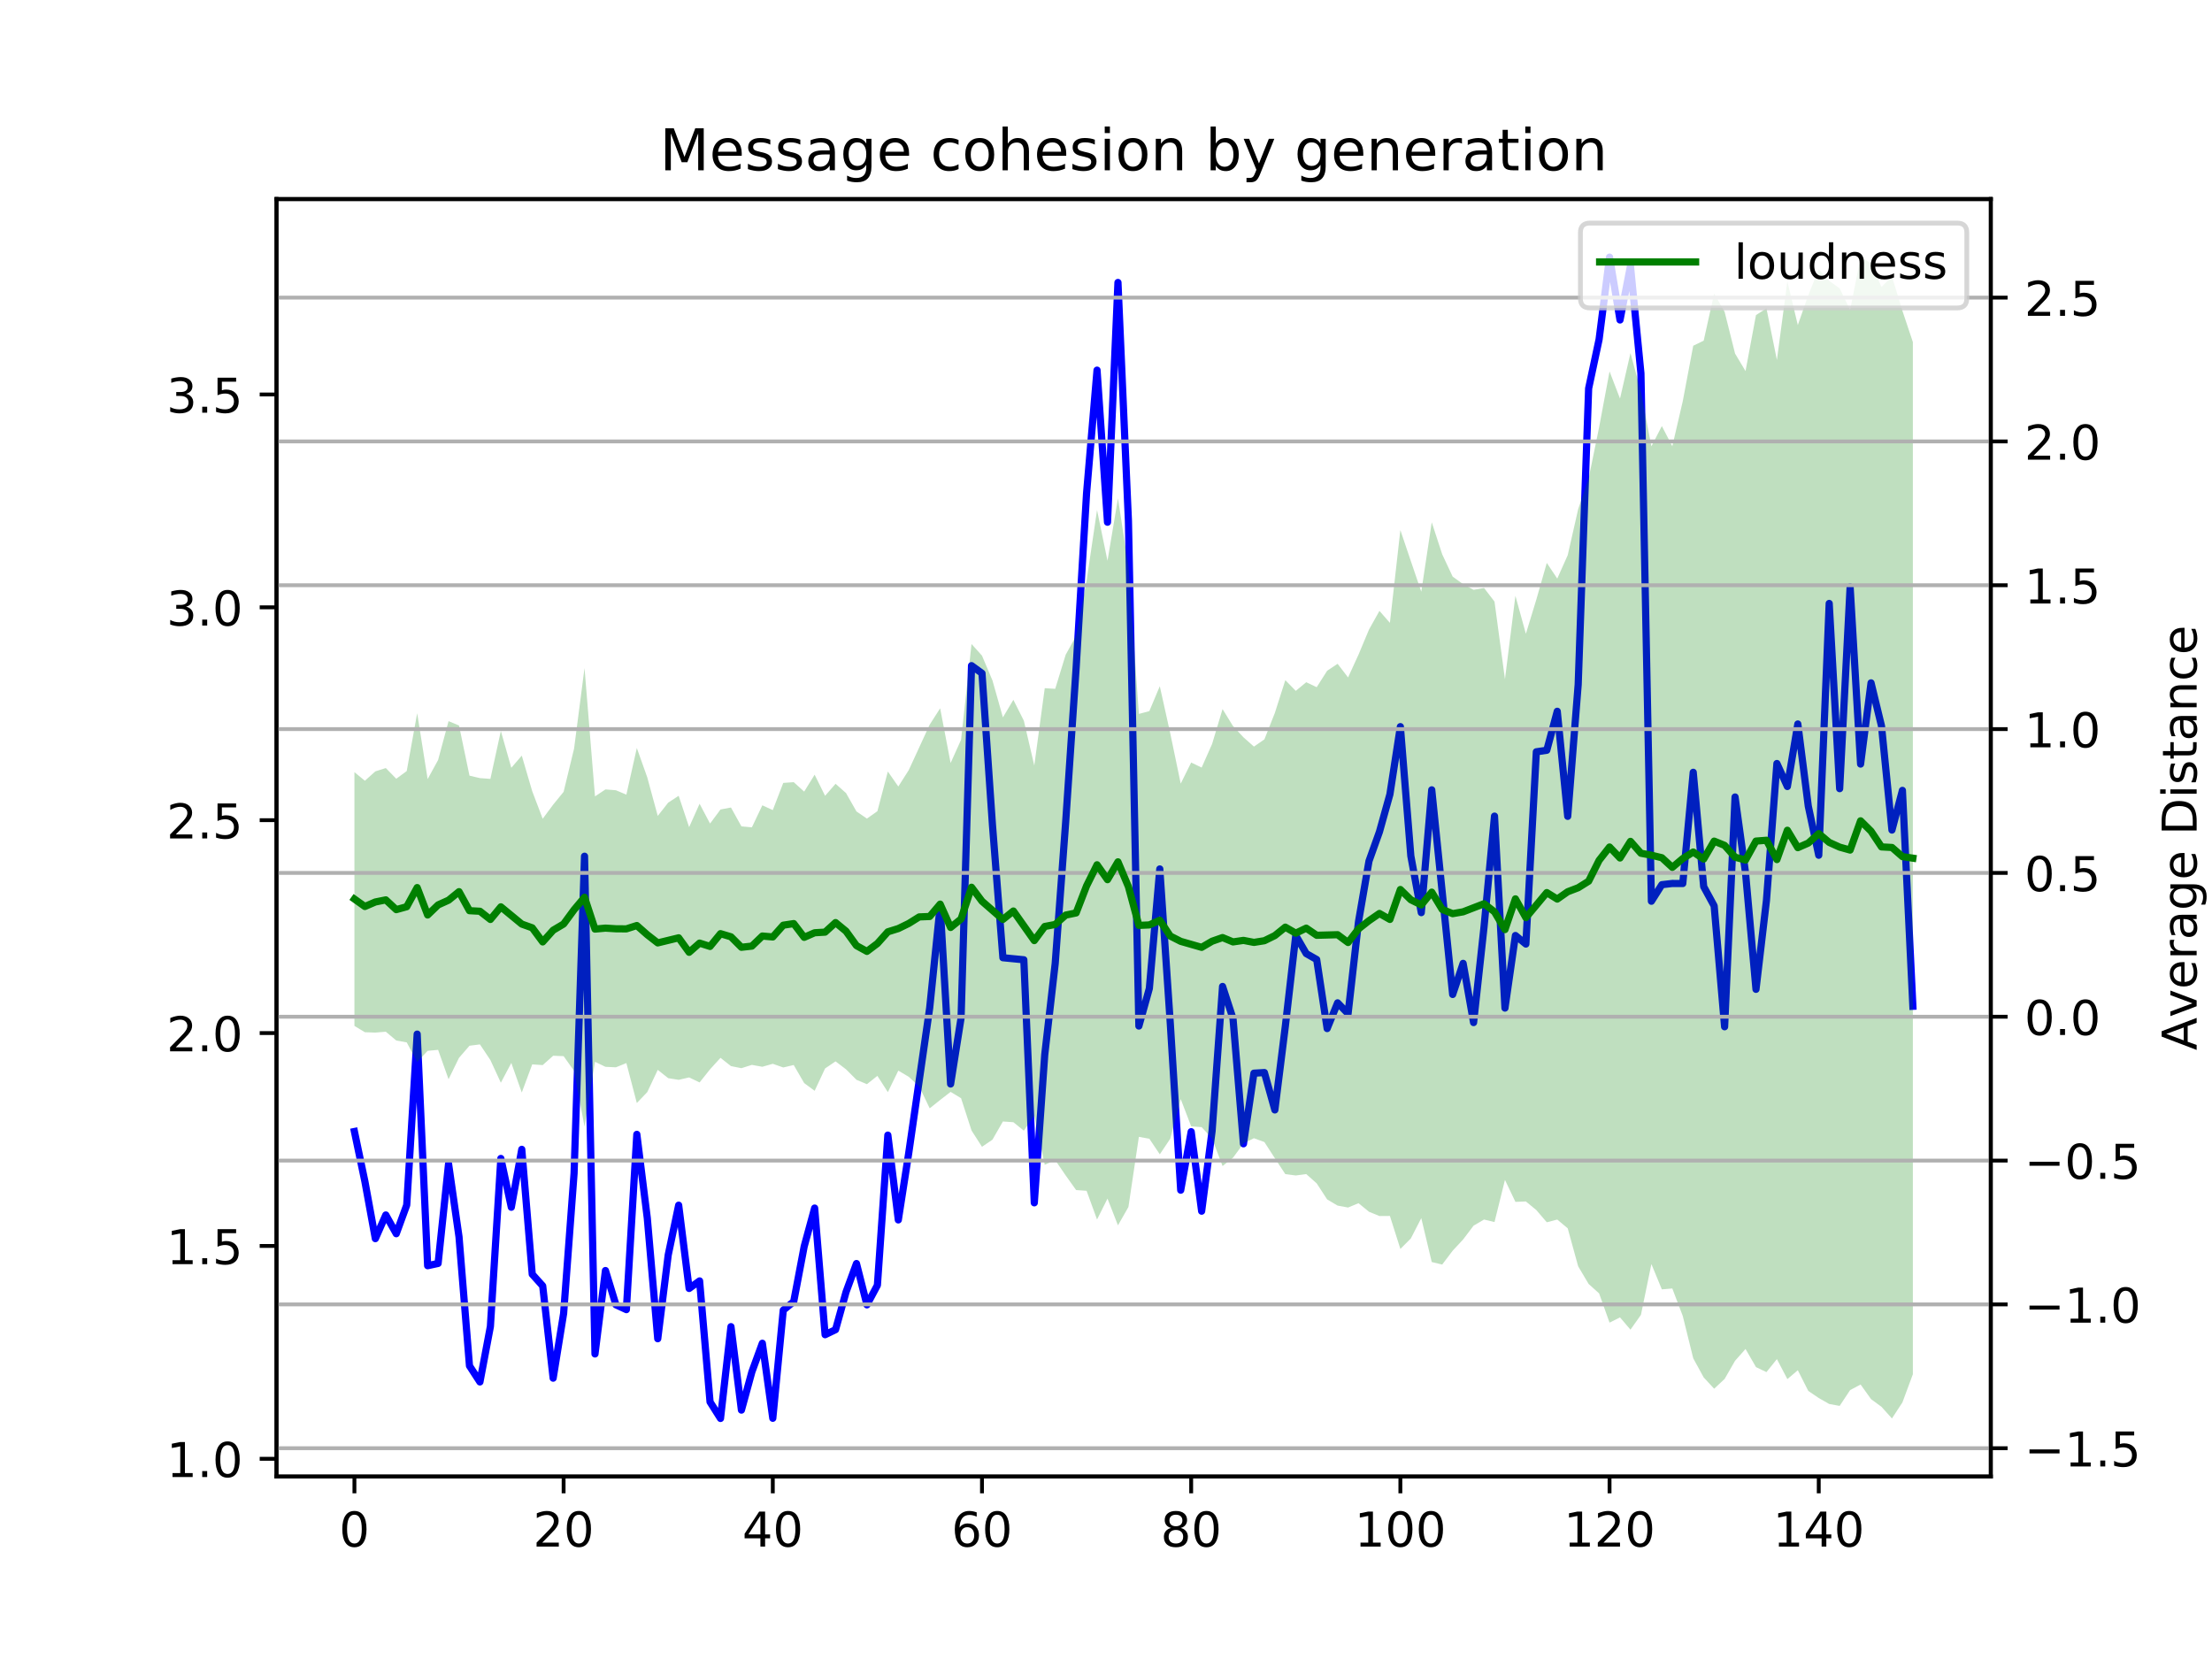 <?xml version="1.0" encoding="utf-8" standalone="no"?>
<!DOCTYPE svg PUBLIC "-//W3C//DTD SVG 1.1//EN"
  "http://www.w3.org/Graphics/SVG/1.1/DTD/svg11.dtd">
<!-- Created with matplotlib (https://matplotlib.org/) -->
<svg height="345.6pt" version="1.1" viewBox="0 0 460.8 345.6" width="460.8pt" xmlns="http://www.w3.org/2000/svg" xmlns:xlink="http://www.w3.org/1999/xlink">
 <defs>
  <style type="text/css">
*{stroke-linecap:butt;stroke-linejoin:round;}
  </style>
 </defs>
 <g id="figure_1">
  <g id="patch_1">
   <path d="M 0 345.6 
L 460.8 345.6 
L 460.8 0 
L 0 0 
z
" style="fill:#ffffff;"/>
  </g>
  <g id="axes_1">
   <g id="patch_2">
    <path d="M 57.6 307.584 
L 414.72 307.584 
L 414.72 41.472 
L 57.6 41.472 
z
" style="fill:#ffffff;"/>
   </g>
   <g id="matplotlib.axis_1">
    <g id="xtick_1">
     <g id="line2d_1">
      <defs>
       <path d="M 0 0 
L 0 3.5 
" id="m9abfd7cb1f" style="stroke:#000000;stroke-width:0.8;"/>
      </defs>
      <g>
       <use style="stroke:#000000;stroke-width:0.8;" x="73.833" xlink:href="#m9abfd7cb1f" y="307.584"/>
      </g>
     </g>
     <g id="text_1">
      <!-- 0 -->
      <defs>
       <path d="M 31.781 66.406 
Q 24.172 66.406 20.328 58.906 
Q 16.5 51.422 16.5 36.375 
Q 16.5 21.391 20.328 13.891 
Q 24.172 6.391 31.781 6.391 
Q 39.453 6.391 43.281 13.891 
Q 47.125 21.391 47.125 36.375 
Q 47.125 51.422 43.281 58.906 
Q 39.453 66.406 31.781 66.406 
z
M 31.781 74.219 
Q 44.047 74.219 50.516 64.516 
Q 56.984 54.828 56.984 36.375 
Q 56.984 17.969 50.516 8.266 
Q 44.047 -1.422 31.781 -1.422 
Q 19.531 -1.422 13.062 8.266 
Q 6.594 17.969 6.594 36.375 
Q 6.594 54.828 13.062 64.516 
Q 19.531 74.219 31.781 74.219 
z
" id="DejaVuSans-48"/>
      </defs>
      <g transform="translate(70.651 322.182)scale(0.1 -0.1)">
       <use xlink:href="#DejaVuSans-48"/>
      </g>
     </g>
    </g>
    <g id="xtick_2">
     <g id="line2d_2">
      <g>
       <use style="stroke:#000000;stroke-width:0.8;" x="117.411" xlink:href="#m9abfd7cb1f" y="307.584"/>
      </g>
     </g>
     <g id="text_2">
      <!-- 20 -->
      <defs>
       <path d="M 19.188 8.297 
L 53.609 8.297 
L 53.609 0 
L 7.328 0 
L 7.328 8.297 
Q 12.938 14.109 22.625 23.891 
Q 32.328 33.688 34.812 36.531 
Q 39.547 41.844 41.422 45.531 
Q 43.312 49.219 43.312 52.781 
Q 43.312 58.594 39.234 62.25 
Q 35.156 65.922 28.609 65.922 
Q 23.969 65.922 18.812 64.312 
Q 13.672 62.703 7.812 59.422 
L 7.812 69.391 
Q 13.766 71.781 18.938 73 
Q 24.125 74.219 28.422 74.219 
Q 39.75 74.219 46.484 68.547 
Q 53.219 62.891 53.219 53.422 
Q 53.219 48.922 51.531 44.891 
Q 49.859 40.875 45.406 35.406 
Q 44.188 33.984 37.641 27.219 
Q 31.109 20.453 19.188 8.297 
z
" id="DejaVuSans-50"/>
      </defs>
      <g transform="translate(111.048 322.182)scale(0.1 -0.1)">
       <use xlink:href="#DejaVuSans-50"/>
       <use x="63.623" xlink:href="#DejaVuSans-48"/>
      </g>
     </g>
    </g>
    <g id="xtick_3">
     <g id="line2d_3">
      <g>
       <use style="stroke:#000000;stroke-width:0.8;" x="160.988" xlink:href="#m9abfd7cb1f" y="307.584"/>
      </g>
     </g>
     <g id="text_3">
      <!-- 40 -->
      <defs>
       <path d="M 37.797 64.312 
L 12.891 25.391 
L 37.797 25.391 
z
M 35.203 72.906 
L 47.609 72.906 
L 47.609 25.391 
L 58.016 25.391 
L 58.016 17.188 
L 47.609 17.188 
L 47.609 0 
L 37.797 0 
L 37.797 17.188 
L 4.891 17.188 
L 4.891 26.703 
z
" id="DejaVuSans-52"/>
      </defs>
      <g transform="translate(154.626 322.182)scale(0.1 -0.1)">
       <use xlink:href="#DejaVuSans-52"/>
       <use x="63.623" xlink:href="#DejaVuSans-48"/>
      </g>
     </g>
    </g>
    <g id="xtick_4">
     <g id="line2d_4">
      <g>
       <use style="stroke:#000000;stroke-width:0.8;" x="204.566" xlink:href="#m9abfd7cb1f" y="307.584"/>
      </g>
     </g>
     <g id="text_4">
      <!-- 60 -->
      <defs>
       <path d="M 33.016 40.375 
Q 26.375 40.375 22.484 35.828 
Q 18.609 31.297 18.609 23.391 
Q 18.609 15.531 22.484 10.953 
Q 26.375 6.391 33.016 6.391 
Q 39.656 6.391 43.531 10.953 
Q 47.406 15.531 47.406 23.391 
Q 47.406 31.297 43.531 35.828 
Q 39.656 40.375 33.016 40.375 
z
M 52.594 71.297 
L 52.594 62.312 
Q 48.875 64.062 45.094 64.984 
Q 41.312 65.922 37.594 65.922 
Q 27.828 65.922 22.672 59.328 
Q 17.531 52.734 16.797 39.406 
Q 19.672 43.656 24.016 45.922 
Q 28.375 48.188 33.594 48.188 
Q 44.578 48.188 50.953 41.516 
Q 57.328 34.859 57.328 23.391 
Q 57.328 12.156 50.688 5.359 
Q 44.047 -1.422 33.016 -1.422 
Q 20.359 -1.422 13.672 8.266 
Q 6.984 17.969 6.984 36.375 
Q 6.984 53.656 15.188 63.938 
Q 23.391 74.219 37.203 74.219 
Q 40.922 74.219 44.703 73.484 
Q 48.484 72.75 52.594 71.297 
z
" id="DejaVuSans-54"/>
      </defs>
      <g transform="translate(198.204 322.182)scale(0.1 -0.1)">
       <use xlink:href="#DejaVuSans-54"/>
       <use x="63.623" xlink:href="#DejaVuSans-48"/>
      </g>
     </g>
    </g>
    <g id="xtick_5">
     <g id="line2d_5">
      <g>
       <use style="stroke:#000000;stroke-width:0.8;" x="248.144" xlink:href="#m9abfd7cb1f" y="307.584"/>
      </g>
     </g>
     <g id="text_5">
      <!-- 80 -->
      <defs>
       <path d="M 31.781 34.625 
Q 24.75 34.625 20.719 30.859 
Q 16.703 27.094 16.703 20.516 
Q 16.703 13.922 20.719 10.156 
Q 24.75 6.391 31.781 6.391 
Q 38.812 6.391 42.859 10.172 
Q 46.922 13.969 46.922 20.516 
Q 46.922 27.094 42.891 30.859 
Q 38.875 34.625 31.781 34.625 
z
M 21.922 38.812 
Q 15.578 40.375 12.031 44.719 
Q 8.5 49.078 8.5 55.328 
Q 8.5 64.062 14.719 69.141 
Q 20.953 74.219 31.781 74.219 
Q 42.672 74.219 48.875 69.141 
Q 55.078 64.062 55.078 55.328 
Q 55.078 49.078 51.531 44.719 
Q 48 40.375 41.703 38.812 
Q 48.828 37.156 52.797 32.312 
Q 56.781 27.484 56.781 20.516 
Q 56.781 9.906 50.312 4.234 
Q 43.844 -1.422 31.781 -1.422 
Q 19.734 -1.422 13.25 4.234 
Q 6.781 9.906 6.781 20.516 
Q 6.781 27.484 10.781 32.312 
Q 14.797 37.156 21.922 38.812 
z
M 18.312 54.391 
Q 18.312 48.734 21.844 45.562 
Q 25.391 42.391 31.781 42.391 
Q 38.141 42.391 41.719 45.562 
Q 45.312 48.734 45.312 54.391 
Q 45.312 60.062 41.719 63.234 
Q 38.141 66.406 31.781 66.406 
Q 25.391 66.406 21.844 63.234 
Q 18.312 60.062 18.312 54.391 
z
" id="DejaVuSans-56"/>
      </defs>
      <g transform="translate(241.781 322.182)scale(0.1 -0.1)">
       <use xlink:href="#DejaVuSans-56"/>
       <use x="63.623" xlink:href="#DejaVuSans-48"/>
      </g>
     </g>
    </g>
    <g id="xtick_6">
     <g id="line2d_6">
      <g>
       <use style="stroke:#000000;stroke-width:0.8;" x="291.722" xlink:href="#m9abfd7cb1f" y="307.584"/>
      </g>
     </g>
     <g id="text_6">
      <!-- 100 -->
      <defs>
       <path d="M 12.406 8.297 
L 28.516 8.297 
L 28.516 63.922 
L 10.984 60.406 
L 10.984 69.391 
L 28.422 72.906 
L 38.281 72.906 
L 38.281 8.297 
L 54.391 8.297 
L 54.391 0 
L 12.406 0 
z
" id="DejaVuSans-49"/>
      </defs>
      <g transform="translate(282.178 322.182)scale(0.1 -0.1)">
       <use xlink:href="#DejaVuSans-49"/>
       <use x="63.623" xlink:href="#DejaVuSans-48"/>
       <use x="127.246" xlink:href="#DejaVuSans-48"/>
      </g>
     </g>
    </g>
    <g id="xtick_7">
     <g id="line2d_7">
      <g>
       <use style="stroke:#000000;stroke-width:0.8;" x="335.299" xlink:href="#m9abfd7cb1f" y="307.584"/>
      </g>
     </g>
     <g id="text_7">
      <!-- 120 -->
      <g transform="translate(325.756 322.182)scale(0.1 -0.1)">
       <use xlink:href="#DejaVuSans-49"/>
       <use x="63.623" xlink:href="#DejaVuSans-50"/>
       <use x="127.246" xlink:href="#DejaVuSans-48"/>
      </g>
     </g>
    </g>
    <g id="xtick_8">
     <g id="line2d_8">
      <g>
       <use style="stroke:#000000;stroke-width:0.8;" x="378.877" xlink:href="#m9abfd7cb1f" y="307.584"/>
      </g>
     </g>
     <g id="text_8">
      <!-- 140 -->
      <g transform="translate(369.334 322.182)scale(0.1 -0.1)">
       <use xlink:href="#DejaVuSans-49"/>
       <use x="63.623" xlink:href="#DejaVuSans-52"/>
       <use x="127.246" xlink:href="#DejaVuSans-48"/>
      </g>
     </g>
    </g>
   </g>
   <g id="matplotlib.axis_2">
    <g id="ytick_1">
     <g id="line2d_9">
      <defs>
       <path d="M 0 0 
L -3.5 0 
" id="ma70f1c5f26" style="stroke:#000000;stroke-width:0.8;"/>
      </defs>
      <g>
       <use style="stroke:#000000;stroke-width:0.8;" x="57.6" xlink:href="#ma70f1c5f26" y="303.894"/>
      </g>
     </g>
     <g id="text_9">
      <!-- 1.0 -->
      <defs>
       <path d="M 10.688 12.406 
L 21 12.406 
L 21 0 
L 10.688 0 
z
" id="DejaVuSans-46"/>
      </defs>
      <g transform="translate(34.697 307.693)scale(0.1 -0.1)">
       <use xlink:href="#DejaVuSans-49"/>
       <use x="63.623" xlink:href="#DejaVuSans-46"/>
       <use x="95.41" xlink:href="#DejaVuSans-48"/>
      </g>
     </g>
    </g>
    <g id="ytick_2">
     <g id="line2d_10">
      <g>
       <use style="stroke:#000000;stroke-width:0.8;" x="57.6" xlink:href="#ma70f1c5f26" y="259.55"/>
      </g>
     </g>
     <g id="text_10">
      <!-- 1.5 -->
      <defs>
       <path d="M 10.797 72.906 
L 49.516 72.906 
L 49.516 64.594 
L 19.828 64.594 
L 19.828 46.734 
Q 21.969 47.469 24.109 47.828 
Q 26.266 48.188 28.422 48.188 
Q 40.625 48.188 47.75 41.5 
Q 54.891 34.812 54.891 23.391 
Q 54.891 11.625 47.562 5.094 
Q 40.234 -1.422 26.906 -1.422 
Q 22.312 -1.422 17.547 -0.641 
Q 12.797 0.141 7.719 1.703 
L 7.719 11.625 
Q 12.109 9.234 16.797 8.062 
Q 21.484 6.891 26.703 6.891 
Q 35.156 6.891 40.078 11.328 
Q 45.016 15.766 45.016 23.391 
Q 45.016 31 40.078 35.438 
Q 35.156 39.891 26.703 39.891 
Q 22.75 39.891 18.812 39.016 
Q 14.891 38.141 10.797 36.281 
z
" id="DejaVuSans-53"/>
      </defs>
      <g transform="translate(34.697 263.349)scale(0.1 -0.1)">
       <use xlink:href="#DejaVuSans-49"/>
       <use x="63.623" xlink:href="#DejaVuSans-46"/>
       <use x="95.41" xlink:href="#DejaVuSans-53"/>
      </g>
     </g>
    </g>
    <g id="ytick_3">
     <g id="line2d_11">
      <g>
       <use style="stroke:#000000;stroke-width:0.8;" x="57.6" xlink:href="#ma70f1c5f26" y="215.206"/>
      </g>
     </g>
     <g id="text_11">
      <!-- 2.0 -->
      <g transform="translate(34.697 219.005)scale(0.1 -0.1)">
       <use xlink:href="#DejaVuSans-50"/>
       <use x="63.623" xlink:href="#DejaVuSans-46"/>
       <use x="95.41" xlink:href="#DejaVuSans-48"/>
      </g>
     </g>
    </g>
    <g id="ytick_4">
     <g id="line2d_12">
      <g>
       <use style="stroke:#000000;stroke-width:0.8;" x="57.6" xlink:href="#ma70f1c5f26" y="170.861"/>
      </g>
     </g>
     <g id="text_12">
      <!-- 2.5 -->
      <g transform="translate(34.697 174.66)scale(0.1 -0.1)">
       <use xlink:href="#DejaVuSans-50"/>
       <use x="63.623" xlink:href="#DejaVuSans-46"/>
       <use x="95.41" xlink:href="#DejaVuSans-53"/>
      </g>
     </g>
    </g>
    <g id="ytick_5">
     <g id="line2d_13">
      <g>
       <use style="stroke:#000000;stroke-width:0.8;" x="57.6" xlink:href="#ma70f1c5f26" y="126.517"/>
      </g>
     </g>
     <g id="text_13">
      <!-- 3.0 -->
      <defs>
       <path d="M 40.578 39.312 
Q 47.656 37.797 51.625 33 
Q 55.609 28.219 55.609 21.188 
Q 55.609 10.406 48.188 4.484 
Q 40.766 -1.422 27.094 -1.422 
Q 22.516 -1.422 17.656 -0.516 
Q 12.797 0.391 7.625 2.203 
L 7.625 11.719 
Q 11.719 9.328 16.594 8.109 
Q 21.484 6.891 26.812 6.891 
Q 36.078 6.891 40.938 10.547 
Q 45.797 14.203 45.797 21.188 
Q 45.797 27.641 41.281 31.266 
Q 36.766 34.906 28.719 34.906 
L 20.219 34.906 
L 20.219 43.016 
L 29.109 43.016 
Q 36.375 43.016 40.234 45.922 
Q 44.094 48.828 44.094 54.297 
Q 44.094 59.906 40.109 62.906 
Q 36.141 65.922 28.719 65.922 
Q 24.656 65.922 20.016 65.031 
Q 15.375 64.156 9.812 62.312 
L 9.812 71.094 
Q 15.438 72.656 20.344 73.438 
Q 25.25 74.219 29.594 74.219 
Q 40.828 74.219 47.359 69.109 
Q 53.906 64.016 53.906 55.328 
Q 53.906 49.266 50.438 45.094 
Q 46.969 40.922 40.578 39.312 
z
" id="DejaVuSans-51"/>
      </defs>
      <g transform="translate(34.697 130.316)scale(0.1 -0.1)">
       <use xlink:href="#DejaVuSans-51"/>
       <use x="63.623" xlink:href="#DejaVuSans-46"/>
       <use x="95.41" xlink:href="#DejaVuSans-48"/>
      </g>
     </g>
    </g>
    <g id="ytick_6">
     <g id="line2d_14">
      <g>
       <use style="stroke:#000000;stroke-width:0.8;" x="57.6" xlink:href="#ma70f1c5f26" y="82.172"/>
      </g>
     </g>
     <g id="text_14">
      <!-- 3.5 -->
      <g transform="translate(34.697 85.972)scale(0.1 -0.1)">
       <use xlink:href="#DejaVuSans-51"/>
       <use x="63.623" xlink:href="#DejaVuSans-46"/>
       <use x="95.41" xlink:href="#DejaVuSans-53"/>
      </g>
     </g>
    </g>
   </g>
   <g id="line2d_15">
    <path clip-path="url(#p17da170ae5)" d="M 73.833 235.714 
L 76.012 246.109 
L 78.191 258.032 
L 80.369 253.099 
L 82.548 257.006 
L 84.727 251.038 
L 86.906 215.424 
L 89.085 263.671 
L 91.264 263.197 
L 93.443 242.464 
L 95.622 257.664 
L 97.801 284.528 
L 99.979 287.882 
L 102.158 276.332 
L 104.337 241.328 
L 106.516 251.491 
L 108.695 239.432 
L 110.874 265.448 
L 113.053 267.876 
L 115.232 287.097 
L 117.411 273.623 
L 119.589 244.434 
L 121.768 178.366 
L 123.947 282.052 
L 126.126 264.677 
L 128.305 271.809 
L 130.484 272.818 
L 132.663 236.307 
L 134.842 253.758 
L 137.021 278.882 
L 139.199 261.451 
L 141.378 251.061 
L 143.557 268.409 
L 145.736 266.837 
L 147.915 292.042 
L 150.094 295.488 
L 152.273 276.368 
L 154.452 293.747 
L 156.631 285.783 
L 158.809 279.824 
L 160.988 295.453 
L 163.167 272.932 
L 165.346 271.142 
L 167.525 259.663 
L 169.704 251.661 
L 171.883 278.043 
L 174.062 276.993 
L 176.241 269.157 
L 178.419 263.22 
L 180.598 271.823 
L 182.777 267.735 
L 184.956 236.468 
L 187.135 254.131 
L 189.314 240.143 
L 193.672 209.959 
L 195.851 188.789 
L 198.029 225.814 
L 200.208 212.052 
L 202.387 138.667 
L 204.566 140.258 
L 206.745 171.837 
L 208.924 199.511 
L 213.282 199.937 
L 215.461 250.569 
L 217.639 219.718 
L 219.818 200.713 
L 221.997 171.298 
L 224.176 139.142 
L 226.355 102.721 
L 228.534 77.109 
L 230.713 108.787 
L 232.892 58.841 
L 235.071 108.503 
L 237.249 213.743 
L 239.428 205.916 
L 241.607 181.02 
L 243.786 213.113 
L 245.965 247.934 
L 248.144 235.75 
L 250.323 252.308 
L 252.502 235.599 
L 254.681 205.495 
L 256.859 212.193 
L 259.038 238.274 
L 261.217 223.564 
L 263.396 223.432 
L 265.575 231.219 
L 267.754 213.806 
L 269.933 194.886 
L 272.112 198.648 
L 274.291 199.886 
L 276.469 214.266 
L 278.648 208.91 
L 280.827 211.162 
L 283.006 191.978 
L 285.185 179.378 
L 287.364 173.279 
L 289.543 165.468 
L 291.722 151.372 
L 293.901 178.302 
L 296.079 190.119 
L 298.258 164.539 
L 302.616 207.164 
L 304.795 200.684 
L 306.974 213.019 
L 309.153 193.067 
L 311.332 170.012 
L 313.511 210 
L 315.689 194.882 
L 317.868 196.664 
L 320.047 156.611 
L 322.226 156.293 
L 324.405 148.172 
L 326.584 170.057 
L 328.763 142.626 
L 330.942 80.917 
L 333.121 70.693 
L 335.299 53.568 
L 337.478 66.657 
L 339.657 55.436 
L 341.836 77.783 
L 344.015 187.745 
L 346.194 184.296 
L 348.373 184.043 
L 350.552 184.055 
L 352.731 160.885 
L 354.909 184.704 
L 357.088 188.707 
L 359.267 213.892 
L 361.446 166.026 
L 363.625 181.832 
L 365.804 206.093 
L 367.983 187.578 
L 370.162 159.052 
L 372.341 163.841 
L 374.519 150.82 
L 376.698 167.935 
L 378.877 178.163 
L 381.056 125.708 
L 383.235 164.294 
L 385.414 122.283 
L 387.593 159.168 
L 389.772 142.255 
L 391.951 151.243 
L 394.129 172.915 
L 396.308 164.651 
L 398.487 209.625 
L 398.487 209.625 
" style="fill:none;stroke:#0000ff;stroke-linecap:square;stroke-width:1.5;"/>
   </g>
   <g id="patch_3">
    <path d="M 57.6 307.584 
L 57.6 41.472 
" style="fill:none;stroke:#000000;stroke-linecap:square;stroke-linejoin:miter;stroke-width:0.8;"/>
   </g>
   <g id="patch_4">
    <path d="M 414.72 307.584 
L 414.72 41.472 
" style="fill:none;stroke:#000000;stroke-linecap:square;stroke-linejoin:miter;stroke-width:0.8;"/>
   </g>
   <g id="patch_5">
    <path d="M 57.6 307.584 
L 414.72 307.584 
" style="fill:none;stroke:#000000;stroke-linecap:square;stroke-linejoin:miter;stroke-width:0.8;"/>
   </g>
   <g id="patch_6">
    <path d="M 57.6 41.472 
L 414.72 41.472 
" style="fill:none;stroke:#000000;stroke-linecap:square;stroke-linejoin:miter;stroke-width:0.8;"/>
   </g>
  </g>
  <g id="axes_2">
   <g id="PolyCollection_1">
    <path clip-path="url(#p17da170ae5)" d="M 73.833 160.851 
L 73.833 213.718 
L 76.012 215.029 
L 78.191 215.109 
L 80.369 214.922 
L 82.548 216.756 
L 84.727 217.148 
L 86.906 221.227 
L 89.085 218.908 
L 91.264 218.702 
L 93.443 224.824 
L 95.622 220.364 
L 97.801 217.847 
L 99.979 217.565 
L 102.158 220.829 
L 104.337 225.551 
L 106.516 221.427 
L 108.695 227.596 
L 110.874 221.728 
L 113.053 221.879 
L 115.232 219.933 
L 117.411 220.015 
L 119.589 223.081 
L 121.768 234.685 
L 123.947 221.188 
L 126.126 222.239 
L 128.305 222.34 
L 130.484 221.457 
L 132.663 229.783 
L 134.842 227.497 
L 137.021 222.871 
L 139.199 224.601 
L 141.378 224.95 
L 143.557 224.445 
L 145.736 225.492 
L 147.915 222.757 
L 150.094 220.365 
L 152.273 222.088 
L 154.452 222.521 
L 156.631 221.834 
L 158.809 222.229 
L 160.988 221.608 
L 163.167 222.374 
L 165.346 221.861 
L 167.525 225.625 
L 169.704 227.236 
L 171.883 222.58 
L 174.062 221.101 
L 176.241 222.758 
L 178.419 224.942 
L 180.598 225.855 
L 182.777 224.118 
L 184.956 227.511 
L 187.135 223.026 
L 189.314 224.321 
L 191.493 226.329 
L 193.672 230.886 
L 195.851 229.144 
L 198.029 227.459 
L 200.208 228.777 
L 202.387 235.501 
L 204.566 238.898 
L 206.745 237.418 
L 208.924 233.624 
L 211.103 233.777 
L 213.282 235.535 
L 215.461 232.404 
L 217.639 242.644 
L 219.818 241.67 
L 221.997 244.86 
L 224.176 247.911 
L 226.355 248.066 
L 228.534 254.047 
L 230.713 249.687 
L 232.892 255.257 
L 235.071 251.44 
L 237.249 236.826 
L 239.428 237.219 
L 241.607 240.467 
L 243.786 237.218 
L 245.965 228.957 
L 248.144 234.634 
L 250.323 234.802 
L 252.502 237.168 
L 254.681 242.908 
L 256.859 241.175 
L 259.038 238.203 
L 261.217 237.11 
L 263.396 237.911 
L 265.575 241.281 
L 267.754 244.595 
L 269.933 244.873 
L 272.112 244.579 
L 274.291 246.519 
L 276.469 249.861 
L 278.648 251.15 
L 280.827 251.551 
L 283.006 250.647 
L 285.185 252.431 
L 287.364 253.324 
L 289.543 253.308 
L 291.722 260.173 
L 293.901 257.998 
L 296.079 253.755 
L 298.258 262.905 
L 300.437 263.428 
L 302.616 260.545 
L 304.795 258.205 
L 306.974 255.328 
L 309.153 254.049 
L 311.332 254.578 
L 313.511 245.792 
L 315.689 250.374 
L 317.868 250.285 
L 320.047 252.079 
L 322.226 254.621 
L 324.405 254.054 
L 326.584 255.882 
L 328.763 263.804 
L 330.942 267.474 
L 333.121 269.434 
L 335.299 275.525 
L 337.478 274.435 
L 339.657 276.994 
L 341.836 273.914 
L 344.015 263.321 
L 346.194 268.601 
L 348.373 268.41 
L 350.552 274.146 
L 352.731 282.957 
L 354.909 286.94 
L 357.088 289.295 
L 359.267 287.263 
L 361.446 283.475 
L 363.625 281.014 
L 365.804 284.793 
L 367.983 285.835 
L 370.162 283.126 
L 372.341 287.295 
L 374.519 285.444 
L 376.698 289.756 
L 378.877 291.232 
L 381.056 292.476 
L 383.235 292.873 
L 385.414 289.582 
L 387.593 288.417 
L 389.772 291.462 
L 391.951 293.07 
L 394.129 295.488 
L 396.308 292.15 
L 398.487 286.277 
L 398.487 71.266 
L 398.487 71.266 
L 396.308 64.745 
L 394.129 57.598 
L 391.951 59.782 
L 389.772 54.846 
L 387.593 53.568 
L 385.414 64.583 
L 383.235 60.077 
L 381.056 58.499 
L 378.877 56.081 
L 376.698 61.495 
L 374.519 67.725 
L 372.341 58.623 
L 370.162 75 
L 367.983 64.25 
L 365.804 65.633 
L 363.625 77.306 
L 361.446 73.654 
L 359.267 64.953 
L 357.088 61.15 
L 354.909 70.97 
L 352.731 72.024 
L 350.552 83.567 
L 348.373 92.962 
L 346.194 88.758 
L 344.015 92.988 
L 341.836 81.582 
L 339.657 73.554 
L 337.478 83.036 
L 335.299 77.371 
L 333.121 89.018 
L 330.942 99.667 
L 328.763 106.061 
L 326.584 115.653 
L 324.405 120.53 
L 322.226 117.264 
L 320.047 124.892 
L 317.868 132.032 
L 315.689 124.123 
L 313.511 141.498 
L 311.332 125.324 
L 309.153 122.48 
L 306.974 122.874 
L 304.795 121.692 
L 302.616 120.115 
L 300.437 115.474 
L 298.258 108.797 
L 296.079 123.268 
L 293.901 116.874 
L 291.722 110.43 
L 289.543 129.755 
L 287.364 127.257 
L 285.185 131.157 
L 283.006 136.365 
L 280.827 141.125 
L 278.648 138.282 
L 276.469 139.731 
L 274.291 143.154 
L 272.112 142.121 
L 269.933 143.921 
L 267.754 141.689 
L 265.575 148.519 
L 263.396 154.027 
L 261.217 155.529 
L 259.038 153.596 
L 256.859 151.261 
L 254.681 147.715 
L 252.502 154.982 
L 250.323 159.898 
L 248.144 158.845 
L 245.965 163.246 
L 243.786 152.771 
L 241.607 142.949 
L 239.428 148.141 
L 237.249 148.725 
L 235.071 117.994 
L 232.892 103.819 
L 230.713 116.815 
L 228.534 106.251 
L 226.355 121.012 
L 224.176 132.452 
L 221.997 136.405 
L 219.818 143.498 
L 217.639 143.359 
L 215.461 159.479 
L 213.282 150.122 
L 211.103 145.785 
L 208.924 149.443 
L 206.745 141.74 
L 204.566 136.581 
L 202.387 134.159 
L 200.208 154.105 
L 198.029 158.956 
L 195.851 147.552 
L 193.672 150.958 
L 191.493 155.69 
L 189.314 160.421 
L 187.135 163.847 
L 184.956 160.719 
L 182.777 168.988 
L 180.598 170.528 
L 178.419 169.039 
L 176.241 165.208 
L 174.062 163.277 
L 171.883 165.78 
L 169.704 161.384 
L 167.525 164.904 
L 165.346 162.94 
L 163.167 163.095 
L 160.988 168.758 
L 158.809 167.762 
L 156.631 172.35 
L 154.452 172.146 
L 152.273 168.218 
L 150.094 168.633 
L 147.915 171.564 
L 145.736 167.44 
L 143.557 172.313 
L 141.378 165.78 
L 139.199 167.202 
L 137.021 169.972 
L 134.842 161.956 
L 132.663 155.825 
L 130.484 165.543 
L 128.305 164.623 
L 126.126 164.451 
L 123.947 165.901 
L 121.768 139.163 
L 119.589 155.951 
L 117.411 164.953 
L 115.232 167.628 
L 113.053 170.559 
L 110.874 164.831 
L 108.695 157.406 
L 106.516 159.948 
L 104.337 152.276 
L 102.158 162.254 
L 99.979 162.096 
L 97.801 161.58 
L 95.622 151.135 
L 93.443 150.229 
L 91.264 158.319 
L 89.085 162.305 
L 86.906 148.575 
L 84.727 160.626 
L 82.548 162.229 
L 80.369 159.999 
L 78.191 160.691 
L 76.012 162.646 
L 73.833 160.851 
z
" style="fill:#008000;fill-opacity:0.25;"/>
   </g>
   <g id="matplotlib.axis_3">
    <g id="ytick_7">
     <g id="line2d_16">
      <path clip-path="url(#p17da170ae5)" d="M 57.6 301.692 
L 414.72 301.692 
" style="fill:none;stroke:#b0b0b0;stroke-linecap:square;stroke-width:0.8;"/>
     </g>
     <g id="line2d_17">
      <defs>
       <path d="M 0 0 
L 3.5 0 
" id="mcfb7c6d729" style="stroke:#000000;stroke-width:0.8;"/>
      </defs>
      <g>
       <use style="stroke:#000000;stroke-width:0.8;" x="414.72" xlink:href="#mcfb7c6d729" y="301.692"/>
      </g>
     </g>
     <g id="text_15">
      <!-- −1.5 -->
      <defs>
       <path d="M 10.594 35.5 
L 73.188 35.5 
L 73.188 27.203 
L 10.594 27.203 
z
" id="DejaVuSans-8722"/>
      </defs>
      <g transform="translate(421.72 305.491)scale(0.1 -0.1)">
       <use xlink:href="#DejaVuSans-8722"/>
       <use x="83.789" xlink:href="#DejaVuSans-49"/>
       <use x="147.412" xlink:href="#DejaVuSans-46"/>
       <use x="179.199" xlink:href="#DejaVuSans-53"/>
      </g>
     </g>
    </g>
    <g id="ytick_8">
     <g id="line2d_18">
      <path clip-path="url(#p17da170ae5)" d="M 57.6 271.73 
L 414.72 271.73 
" style="fill:none;stroke:#b0b0b0;stroke-linecap:square;stroke-width:0.8;"/>
     </g>
     <g id="line2d_19">
      <g>
       <use style="stroke:#000000;stroke-width:0.8;" x="414.72" xlink:href="#mcfb7c6d729" y="271.73"/>
      </g>
     </g>
     <g id="text_16">
      <!-- −1.0 -->
      <g transform="translate(421.72 275.529)scale(0.1 -0.1)">
       <use xlink:href="#DejaVuSans-8722"/>
       <use x="83.789" xlink:href="#DejaVuSans-49"/>
       <use x="147.412" xlink:href="#DejaVuSans-46"/>
       <use x="179.199" xlink:href="#DejaVuSans-48"/>
      </g>
     </g>
    </g>
    <g id="ytick_9">
     <g id="line2d_20">
      <path clip-path="url(#p17da170ae5)" d="M 57.6 241.768 
L 414.72 241.768 
" style="fill:none;stroke:#b0b0b0;stroke-linecap:square;stroke-width:0.8;"/>
     </g>
     <g id="line2d_21">
      <g>
       <use style="stroke:#000000;stroke-width:0.8;" x="414.72" xlink:href="#mcfb7c6d729" y="241.768"/>
      </g>
     </g>
     <g id="text_17">
      <!-- −0.5 -->
      <g transform="translate(421.72 245.567)scale(0.1 -0.1)">
       <use xlink:href="#DejaVuSans-8722"/>
       <use x="83.789" xlink:href="#DejaVuSans-48"/>
       <use x="147.412" xlink:href="#DejaVuSans-46"/>
       <use x="179.199" xlink:href="#DejaVuSans-53"/>
      </g>
     </g>
    </g>
    <g id="ytick_10">
     <g id="line2d_22">
      <path clip-path="url(#p17da170ae5)" d="M 57.6 211.806 
L 414.72 211.806 
" style="fill:none;stroke:#b0b0b0;stroke-linecap:square;stroke-width:0.8;"/>
     </g>
     <g id="line2d_23">
      <g>
       <use style="stroke:#000000;stroke-width:0.8;" x="414.72" xlink:href="#mcfb7c6d729" y="211.806"/>
      </g>
     </g>
     <g id="text_18">
      <!-- 0.0 -->
      <g transform="translate(421.72 215.605)scale(0.1 -0.1)">
       <use xlink:href="#DejaVuSans-48"/>
       <use x="63.623" xlink:href="#DejaVuSans-46"/>
       <use x="95.41" xlink:href="#DejaVuSans-48"/>
      </g>
     </g>
    </g>
    <g id="ytick_11">
     <g id="line2d_24">
      <path clip-path="url(#p17da170ae5)" d="M 57.6 181.844 
L 414.72 181.844 
" style="fill:none;stroke:#b0b0b0;stroke-linecap:square;stroke-width:0.8;"/>
     </g>
     <g id="line2d_25">
      <g>
       <use style="stroke:#000000;stroke-width:0.8;" x="414.72" xlink:href="#mcfb7c6d729" y="181.844"/>
      </g>
     </g>
     <g id="text_19">
      <!-- 0.5 -->
      <g transform="translate(421.72 185.643)scale(0.1 -0.1)">
       <use xlink:href="#DejaVuSans-48"/>
       <use x="63.623" xlink:href="#DejaVuSans-46"/>
       <use x="95.41" xlink:href="#DejaVuSans-53"/>
      </g>
     </g>
    </g>
    <g id="ytick_12">
     <g id="line2d_26">
      <path clip-path="url(#p17da170ae5)" d="M 57.6 151.882 
L 414.72 151.882 
" style="fill:none;stroke:#b0b0b0;stroke-linecap:square;stroke-width:0.8;"/>
     </g>
     <g id="line2d_27">
      <g>
       <use style="stroke:#000000;stroke-width:0.8;" x="414.72" xlink:href="#mcfb7c6d729" y="151.882"/>
      </g>
     </g>
     <g id="text_20">
      <!-- 1.0 -->
      <g transform="translate(421.72 155.681)scale(0.1 -0.1)">
       <use xlink:href="#DejaVuSans-49"/>
       <use x="63.623" xlink:href="#DejaVuSans-46"/>
       <use x="95.41" xlink:href="#DejaVuSans-48"/>
      </g>
     </g>
    </g>
    <g id="ytick_13">
     <g id="line2d_28">
      <path clip-path="url(#p17da170ae5)" d="M 57.6 121.92 
L 414.72 121.92 
" style="fill:none;stroke:#b0b0b0;stroke-linecap:square;stroke-width:0.8;"/>
     </g>
     <g id="line2d_29">
      <g>
       <use style="stroke:#000000;stroke-width:0.8;" x="414.72" xlink:href="#mcfb7c6d729" y="121.92"/>
      </g>
     </g>
     <g id="text_21">
      <!-- 1.5 -->
      <g transform="translate(421.72 125.719)scale(0.1 -0.1)">
       <use xlink:href="#DejaVuSans-49"/>
       <use x="63.623" xlink:href="#DejaVuSans-46"/>
       <use x="95.41" xlink:href="#DejaVuSans-53"/>
      </g>
     </g>
    </g>
    <g id="ytick_14">
     <g id="line2d_30">
      <path clip-path="url(#p17da170ae5)" d="M 57.6 91.958 
L 414.72 91.958 
" style="fill:none;stroke:#b0b0b0;stroke-linecap:square;stroke-width:0.8;"/>
     </g>
     <g id="line2d_31">
      <g>
       <use style="stroke:#000000;stroke-width:0.8;" x="414.72" xlink:href="#mcfb7c6d729" y="91.958"/>
      </g>
     </g>
     <g id="text_22">
      <!-- 2.0 -->
      <g transform="translate(421.72 95.757)scale(0.1 -0.1)">
       <use xlink:href="#DejaVuSans-50"/>
       <use x="63.623" xlink:href="#DejaVuSans-46"/>
       <use x="95.41" xlink:href="#DejaVuSans-48"/>
      </g>
     </g>
    </g>
    <g id="ytick_15">
     <g id="line2d_32">
      <path clip-path="url(#p17da170ae5)" d="M 57.6 61.996 
L 414.72 61.996 
" style="fill:none;stroke:#b0b0b0;stroke-linecap:square;stroke-width:0.8;"/>
     </g>
     <g id="line2d_33">
      <g>
       <use style="stroke:#000000;stroke-width:0.8;" x="414.72" xlink:href="#mcfb7c6d729" y="61.996"/>
      </g>
     </g>
     <g id="text_23">
      <!-- 2.5 -->
      <g transform="translate(421.72 65.795)scale(0.1 -0.1)">
       <use xlink:href="#DejaVuSans-50"/>
       <use x="63.623" xlink:href="#DejaVuSans-46"/>
       <use x="95.41" xlink:href="#DejaVuSans-53"/>
      </g>
     </g>
    </g>
    <g id="text_24">
     <!-- Average Distance -->
     <defs>
      <path d="M 34.188 63.188 
L 20.797 26.906 
L 47.609 26.906 
z
M 28.609 72.906 
L 39.797 72.906 
L 67.578 0 
L 57.328 0 
L 50.688 18.703 
L 17.828 18.703 
L 11.188 0 
L 0.781 0 
z
" id="DejaVuSans-65"/>
      <path d="M 2.984 54.688 
L 12.5 54.688 
L 29.594 8.797 
L 46.688 54.688 
L 56.203 54.688 
L 35.688 0 
L 23.484 0 
z
" id="DejaVuSans-118"/>
      <path d="M 56.203 29.594 
L 56.203 25.203 
L 14.891 25.203 
Q 15.484 15.922 20.484 11.062 
Q 25.484 6.203 34.422 6.203 
Q 39.594 6.203 44.453 7.469 
Q 49.312 8.734 54.109 11.281 
L 54.109 2.781 
Q 49.266 0.734 44.188 -0.344 
Q 39.109 -1.422 33.891 -1.422 
Q 20.797 -1.422 13.156 6.188 
Q 5.516 13.812 5.516 26.812 
Q 5.516 40.234 12.766 48.109 
Q 20.016 56 32.328 56 
Q 43.359 56 49.781 48.891 
Q 56.203 41.797 56.203 29.594 
z
M 47.219 32.234 
Q 47.125 39.594 43.094 43.984 
Q 39.062 48.391 32.422 48.391 
Q 24.906 48.391 20.391 44.141 
Q 15.875 39.891 15.188 32.172 
z
" id="DejaVuSans-101"/>
      <path d="M 41.109 46.297 
Q 39.594 47.172 37.812 47.578 
Q 36.031 48 33.891 48 
Q 26.266 48 22.188 43.047 
Q 18.109 38.094 18.109 28.812 
L 18.109 0 
L 9.078 0 
L 9.078 54.688 
L 18.109 54.688 
L 18.109 46.188 
Q 20.953 51.172 25.484 53.578 
Q 30.031 56 36.531 56 
Q 37.453 56 38.578 55.875 
Q 39.703 55.766 41.062 55.516 
z
" id="DejaVuSans-114"/>
      <path d="M 34.281 27.484 
Q 23.391 27.484 19.188 25 
Q 14.984 22.516 14.984 16.5 
Q 14.984 11.719 18.141 8.906 
Q 21.297 6.109 26.703 6.109 
Q 34.188 6.109 38.703 11.406 
Q 43.219 16.703 43.219 25.484 
L 43.219 27.484 
z
M 52.203 31.203 
L 52.203 0 
L 43.219 0 
L 43.219 8.297 
Q 40.141 3.328 35.547 0.953 
Q 30.953 -1.422 24.312 -1.422 
Q 15.922 -1.422 10.953 3.297 
Q 6 8.016 6 15.922 
Q 6 25.141 12.172 29.828 
Q 18.359 34.516 30.609 34.516 
L 43.219 34.516 
L 43.219 35.406 
Q 43.219 41.609 39.141 45 
Q 35.062 48.391 27.688 48.391 
Q 23 48.391 18.547 47.266 
Q 14.109 46.141 10.016 43.891 
L 10.016 52.203 
Q 14.938 54.109 19.578 55.047 
Q 24.219 56 28.609 56 
Q 40.484 56 46.344 49.844 
Q 52.203 43.703 52.203 31.203 
z
" id="DejaVuSans-97"/>
      <path d="M 45.406 27.984 
Q 45.406 37.75 41.375 43.109 
Q 37.359 48.484 30.078 48.484 
Q 22.859 48.484 18.828 43.109 
Q 14.797 37.75 14.797 27.984 
Q 14.797 18.266 18.828 12.891 
Q 22.859 7.516 30.078 7.516 
Q 37.359 7.516 41.375 12.891 
Q 45.406 18.266 45.406 27.984 
z
M 54.391 6.781 
Q 54.391 -7.172 48.188 -13.984 
Q 42 -20.797 29.203 -20.797 
Q 24.469 -20.797 20.266 -20.094 
Q 16.062 -19.391 12.109 -17.922 
L 12.109 -9.188 
Q 16.062 -11.328 19.922 -12.344 
Q 23.781 -13.375 27.781 -13.375 
Q 36.625 -13.375 41.016 -8.766 
Q 45.406 -4.156 45.406 5.172 
L 45.406 9.625 
Q 42.625 4.781 38.281 2.391 
Q 33.938 0 27.875 0 
Q 17.828 0 11.672 7.656 
Q 5.516 15.328 5.516 27.984 
Q 5.516 40.672 11.672 48.328 
Q 17.828 56 27.875 56 
Q 33.938 56 38.281 53.609 
Q 42.625 51.219 45.406 46.391 
L 45.406 54.688 
L 54.391 54.688 
z
" id="DejaVuSans-103"/>
      <path id="DejaVuSans-32"/>
      <path d="M 19.672 64.797 
L 19.672 8.109 
L 31.594 8.109 
Q 46.688 8.109 53.688 14.938 
Q 60.688 21.781 60.688 36.531 
Q 60.688 51.172 53.688 57.984 
Q 46.688 64.797 31.594 64.797 
z
M 9.812 72.906 
L 30.078 72.906 
Q 51.266 72.906 61.172 64.094 
Q 71.094 55.281 71.094 36.531 
Q 71.094 17.672 61.125 8.828 
Q 51.172 0 30.078 0 
L 9.812 0 
z
" id="DejaVuSans-68"/>
      <path d="M 9.422 54.688 
L 18.406 54.688 
L 18.406 0 
L 9.422 0 
z
M 9.422 75.984 
L 18.406 75.984 
L 18.406 64.594 
L 9.422 64.594 
z
" id="DejaVuSans-105"/>
      <path d="M 44.281 53.078 
L 44.281 44.578 
Q 40.484 46.531 36.375 47.5 
Q 32.281 48.484 27.875 48.484 
Q 21.188 48.484 17.844 46.438 
Q 14.5 44.391 14.5 40.281 
Q 14.5 37.156 16.891 35.375 
Q 19.281 33.594 26.516 31.984 
L 29.594 31.297 
Q 39.156 29.25 43.188 25.516 
Q 47.219 21.781 47.219 15.094 
Q 47.219 7.469 41.188 3.016 
Q 35.156 -1.422 24.609 -1.422 
Q 20.219 -1.422 15.453 -0.562 
Q 10.688 0.297 5.422 2 
L 5.422 11.281 
Q 10.406 8.688 15.234 7.391 
Q 20.062 6.109 24.812 6.109 
Q 31.156 6.109 34.562 8.281 
Q 37.984 10.453 37.984 14.406 
Q 37.984 18.062 35.516 20.016 
Q 33.062 21.969 24.703 23.781 
L 21.578 24.516 
Q 13.234 26.266 9.516 29.906 
Q 5.812 33.547 5.812 39.891 
Q 5.812 47.609 11.281 51.797 
Q 16.75 56 26.812 56 
Q 31.781 56 36.172 55.266 
Q 40.578 54.547 44.281 53.078 
z
" id="DejaVuSans-115"/>
      <path d="M 18.312 70.219 
L 18.312 54.688 
L 36.812 54.688 
L 36.812 47.703 
L 18.312 47.703 
L 18.312 18.016 
Q 18.312 11.328 20.141 9.422 
Q 21.969 7.516 27.594 7.516 
L 36.812 7.516 
L 36.812 0 
L 27.594 0 
Q 17.188 0 13.234 3.875 
Q 9.281 7.766 9.281 18.016 
L 9.281 47.703 
L 2.688 47.703 
L 2.688 54.688 
L 9.281 54.688 
L 9.281 70.219 
z
" id="DejaVuSans-116"/>
      <path d="M 54.891 33.016 
L 54.891 0 
L 45.906 0 
L 45.906 32.719 
Q 45.906 40.484 42.875 44.328 
Q 39.844 48.188 33.797 48.188 
Q 26.516 48.188 22.312 43.547 
Q 18.109 38.922 18.109 30.906 
L 18.109 0 
L 9.078 0 
L 9.078 54.688 
L 18.109 54.688 
L 18.109 46.188 
Q 21.344 51.125 25.703 53.562 
Q 30.078 56 35.797 56 
Q 45.219 56 50.047 50.172 
Q 54.891 44.344 54.891 33.016 
z
" id="DejaVuSans-110"/>
      <path d="M 48.781 52.594 
L 48.781 44.188 
Q 44.969 46.297 41.141 47.344 
Q 37.312 48.391 33.406 48.391 
Q 24.656 48.391 19.812 42.844 
Q 14.984 37.312 14.984 27.297 
Q 14.984 17.281 19.812 11.734 
Q 24.656 6.203 33.406 6.203 
Q 37.312 6.203 41.141 7.25 
Q 44.969 8.297 48.781 10.406 
L 48.781 2.094 
Q 45.016 0.344 40.984 -0.531 
Q 36.969 -1.422 32.422 -1.422 
Q 20.062 -1.422 12.781 6.344 
Q 5.516 14.109 5.516 27.297 
Q 5.516 40.672 12.859 48.328 
Q 20.219 56 33.016 56 
Q 37.156 56 41.109 55.141 
Q 45.062 54.297 48.781 52.594 
z
" id="DejaVuSans-99"/>
     </defs>
     <g transform="translate(457.601 218.802)rotate(-90)scale(0.1 -0.1)">
      <use xlink:href="#DejaVuSans-65"/>
      <use x="68.33" xlink:href="#DejaVuSans-118"/>
      <use x="127.51" xlink:href="#DejaVuSans-101"/>
      <use x="189.033" xlink:href="#DejaVuSans-114"/>
      <use x="230.146" xlink:href="#DejaVuSans-97"/>
      <use x="291.426" xlink:href="#DejaVuSans-103"/>
      <use x="354.902" xlink:href="#DejaVuSans-101"/>
      <use x="416.426" xlink:href="#DejaVuSans-32"/>
      <use x="448.213" xlink:href="#DejaVuSans-68"/>
      <use x="525.215" xlink:href="#DejaVuSans-105"/>
      <use x="552.998" xlink:href="#DejaVuSans-115"/>
      <use x="605.098" xlink:href="#DejaVuSans-116"/>
      <use x="644.307" xlink:href="#DejaVuSans-97"/>
      <use x="705.586" xlink:href="#DejaVuSans-110"/>
      <use x="768.965" xlink:href="#DejaVuSans-99"/>
      <use x="823.945" xlink:href="#DejaVuSans-101"/>
     </g>
    </g>
   </g>
   <g id="line2d_34">
    <path clip-path="url(#p17da170ae5)" d="M 73.833 187.285 
L 76.012 188.838 
L 78.191 187.9 
L 80.369 187.461 
L 82.548 189.493 
L 84.727 188.887 
L 86.906 184.901 
L 89.085 190.607 
L 91.264 188.511 
L 93.443 187.527 
L 95.622 185.75 
L 97.801 189.713 
L 99.979 189.83 
L 102.158 191.541 
L 104.337 188.913 
L 108.695 192.501 
L 110.874 193.28 
L 113.053 196.219 
L 115.232 193.781 
L 117.411 192.484 
L 119.589 189.516 
L 121.768 186.924 
L 123.947 193.545 
L 126.126 193.345 
L 128.305 193.481 
L 130.484 193.5 
L 132.663 192.804 
L 134.842 194.726 
L 137.021 196.422 
L 141.378 195.365 
L 143.557 198.379 
L 145.736 196.466 
L 147.915 197.16 
L 150.094 194.499 
L 152.273 195.153 
L 154.452 197.333 
L 156.631 197.092 
L 158.809 194.995 
L 160.988 195.183 
L 163.167 192.734 
L 165.346 192.401 
L 167.525 195.264 
L 169.704 194.31 
L 171.883 194.18 
L 174.062 192.189 
L 176.241 193.983 
L 178.419 196.991 
L 180.598 198.191 
L 182.777 196.553 
L 184.956 194.115 
L 187.135 193.436 
L 189.314 192.371 
L 191.493 191.01 
L 193.672 190.922 
L 195.851 188.348 
L 198.029 193.207 
L 200.208 191.441 
L 202.387 184.83 
L 204.566 187.739 
L 208.924 191.534 
L 211.103 189.781 
L 215.461 195.942 
L 217.639 193.002 
L 219.818 192.584 
L 221.997 190.633 
L 224.176 190.182 
L 226.355 184.539 
L 228.534 180.149 
L 230.713 183.251 
L 232.892 179.538 
L 235.071 184.717 
L 237.249 192.775 
L 239.428 192.68 
L 241.607 191.708 
L 243.786 194.995 
L 245.965 196.101 
L 250.323 197.35 
L 252.502 196.075 
L 254.681 195.312 
L 256.859 196.218 
L 259.038 195.9 
L 261.217 196.319 
L 263.396 195.969 
L 265.575 194.9 
L 267.754 193.142 
L 269.933 194.397 
L 272.112 193.35 
L 274.291 194.837 
L 278.648 194.716 
L 280.827 196.338 
L 283.006 193.506 
L 285.185 191.794 
L 287.364 190.291 
L 289.543 191.532 
L 291.722 185.302 
L 293.901 187.436 
L 296.079 188.512 
L 298.258 185.851 
L 300.437 189.451 
L 302.616 190.33 
L 304.795 189.948 
L 309.153 188.264 
L 311.332 189.951 
L 313.511 193.645 
L 315.689 187.249 
L 317.868 191.159 
L 322.226 185.942 
L 324.405 187.292 
L 326.584 185.767 
L 328.763 184.933 
L 330.942 183.571 
L 333.121 179.226 
L 335.299 176.448 
L 337.478 178.736 
L 339.657 175.274 
L 341.836 177.748 
L 344.015 178.154 
L 346.194 178.679 
L 348.373 180.686 
L 350.552 178.857 
L 352.731 177.491 
L 354.909 178.955 
L 357.088 175.222 
L 359.267 176.108 
L 361.446 178.564 
L 363.625 179.16 
L 365.804 175.213 
L 367.983 175.042 
L 370.162 179.063 
L 372.341 172.959 
L 374.519 176.584 
L 376.698 175.626 
L 378.877 173.657 
L 381.056 175.488 
L 383.235 176.475 
L 385.414 177.082 
L 387.593 170.992 
L 389.772 173.154 
L 391.951 176.426 
L 394.129 176.543 
L 396.308 178.447 
L 398.487 178.772 
L 398.487 178.772 
" style="fill:none;stroke:#008000;stroke-linecap:square;stroke-width:1.5;"/>
   </g>
   <g id="patch_7">
    <path d="M 57.6 307.584 
L 57.6 41.472 
" style="fill:none;stroke:#000000;stroke-linecap:square;stroke-linejoin:miter;stroke-width:0.8;"/>
   </g>
   <g id="patch_8">
    <path d="M 414.72 307.584 
L 414.72 41.472 
" style="fill:none;stroke:#000000;stroke-linecap:square;stroke-linejoin:miter;stroke-width:0.8;"/>
   </g>
   <g id="patch_9">
    <path d="M 57.6 307.584 
L 414.72 307.584 
" style="fill:none;stroke:#000000;stroke-linecap:square;stroke-linejoin:miter;stroke-width:0.8;"/>
   </g>
   <g id="patch_10">
    <path d="M 57.6 41.472 
L 414.72 41.472 
" style="fill:none;stroke:#000000;stroke-linecap:square;stroke-linejoin:miter;stroke-width:0.8;"/>
   </g>
   <g id="text_25">
    <!-- Message cohesion by generation -->
    <defs>
     <path d="M 9.812 72.906 
L 24.516 72.906 
L 43.109 23.297 
L 61.812 72.906 
L 76.516 72.906 
L 76.516 0 
L 66.891 0 
L 66.891 64.016 
L 48.094 14.016 
L 38.188 14.016 
L 19.391 64.016 
L 19.391 0 
L 9.812 0 
z
" id="DejaVuSans-77"/>
     <path d="M 30.609 48.391 
Q 23.391 48.391 19.188 42.75 
Q 14.984 37.109 14.984 27.297 
Q 14.984 17.484 19.156 11.844 
Q 23.344 6.203 30.609 6.203 
Q 37.797 6.203 41.984 11.859 
Q 46.188 17.531 46.188 27.297 
Q 46.188 37.016 41.984 42.703 
Q 37.797 48.391 30.609 48.391 
z
M 30.609 56 
Q 42.328 56 49.016 48.375 
Q 55.719 40.766 55.719 27.297 
Q 55.719 13.875 49.016 6.219 
Q 42.328 -1.422 30.609 -1.422 
Q 18.844 -1.422 12.172 6.219 
Q 5.516 13.875 5.516 27.297 
Q 5.516 40.766 12.172 48.375 
Q 18.844 56 30.609 56 
z
" id="DejaVuSans-111"/>
     <path d="M 54.891 33.016 
L 54.891 0 
L 45.906 0 
L 45.906 32.719 
Q 45.906 40.484 42.875 44.328 
Q 39.844 48.188 33.797 48.188 
Q 26.516 48.188 22.312 43.547 
Q 18.109 38.922 18.109 30.906 
L 18.109 0 
L 9.078 0 
L 9.078 75.984 
L 18.109 75.984 
L 18.109 46.188 
Q 21.344 51.125 25.703 53.562 
Q 30.078 56 35.797 56 
Q 45.219 56 50.047 50.172 
Q 54.891 44.344 54.891 33.016 
z
" id="DejaVuSans-104"/>
     <path d="M 48.688 27.297 
Q 48.688 37.203 44.609 42.844 
Q 40.531 48.484 33.406 48.484 
Q 26.266 48.484 22.188 42.844 
Q 18.109 37.203 18.109 27.297 
Q 18.109 17.391 22.188 11.75 
Q 26.266 6.109 33.406 6.109 
Q 40.531 6.109 44.609 11.75 
Q 48.688 17.391 48.688 27.297 
z
M 18.109 46.391 
Q 20.953 51.266 25.266 53.625 
Q 29.594 56 35.594 56 
Q 45.562 56 51.781 48.094 
Q 58.016 40.188 58.016 27.297 
Q 58.016 14.406 51.781 6.484 
Q 45.562 -1.422 35.594 -1.422 
Q 29.594 -1.422 25.266 0.953 
Q 20.953 3.328 18.109 8.203 
L 18.109 0 
L 9.078 0 
L 9.078 75.984 
L 18.109 75.984 
z
" id="DejaVuSans-98"/>
     <path d="M 32.172 -5.078 
Q 28.375 -14.844 24.75 -17.812 
Q 21.141 -20.797 15.094 -20.797 
L 7.906 -20.797 
L 7.906 -13.281 
L 13.188 -13.281 
Q 16.891 -13.281 18.938 -11.516 
Q 21 -9.766 23.484 -3.219 
L 25.094 0.875 
L 2.984 54.688 
L 12.5 54.688 
L 29.594 11.922 
L 46.688 54.688 
L 56.203 54.688 
z
" id="DejaVuSans-121"/>
    </defs>
    <g transform="translate(137.419 35.472)scale(0.12 -0.12)">
     <use xlink:href="#DejaVuSans-77"/>
     <use x="86.279" xlink:href="#DejaVuSans-101"/>
     <use x="147.803" xlink:href="#DejaVuSans-115"/>
     <use x="199.902" xlink:href="#DejaVuSans-115"/>
     <use x="252.002" xlink:href="#DejaVuSans-97"/>
     <use x="313.281" xlink:href="#DejaVuSans-103"/>
     <use x="376.758" xlink:href="#DejaVuSans-101"/>
     <use x="438.281" xlink:href="#DejaVuSans-32"/>
     <use x="470.068" xlink:href="#DejaVuSans-99"/>
     <use x="525.049" xlink:href="#DejaVuSans-111"/>
     <use x="586.23" xlink:href="#DejaVuSans-104"/>
     <use x="649.609" xlink:href="#DejaVuSans-101"/>
     <use x="711.133" xlink:href="#DejaVuSans-115"/>
     <use x="763.232" xlink:href="#DejaVuSans-105"/>
     <use x="791.016" xlink:href="#DejaVuSans-111"/>
     <use x="852.197" xlink:href="#DejaVuSans-110"/>
     <use x="915.576" xlink:href="#DejaVuSans-32"/>
     <use x="947.363" xlink:href="#DejaVuSans-98"/>
     <use x="1010.84" xlink:href="#DejaVuSans-121"/>
     <use x="1070.02" xlink:href="#DejaVuSans-32"/>
     <use x="1101.807" xlink:href="#DejaVuSans-103"/>
     <use x="1165.283" xlink:href="#DejaVuSans-101"/>
     <use x="1226.807" xlink:href="#DejaVuSans-110"/>
     <use x="1290.186" xlink:href="#DejaVuSans-101"/>
     <use x="1351.709" xlink:href="#DejaVuSans-114"/>
     <use x="1392.822" xlink:href="#DejaVuSans-97"/>
     <use x="1454.102" xlink:href="#DejaVuSans-116"/>
     <use x="1493.311" xlink:href="#DejaVuSans-105"/>
     <use x="1521.094" xlink:href="#DejaVuSans-111"/>
     <use x="1582.275" xlink:href="#DejaVuSans-110"/>
    </g>
   </g>
   <g id="legend_1">
    <g id="patch_11">
     <path d="M 331.228 64.15 
L 407.72 64.15 
Q 409.72 64.15 409.72 62.15 
L 409.72 48.472 
Q 409.72 46.472 407.72 46.472 
L 331.228 46.472 
Q 329.228 46.472 329.228 48.472 
L 329.228 62.15 
Q 329.228 64.15 331.228 64.15 
z
" style="fill:#ffffff;opacity:0.8;stroke:#cccccc;stroke-linejoin:miter;"/>
    </g>
    <g id="line2d_35">
     <path d="M 333.228 54.57 
L 353.228 54.57 
" style="fill:none;stroke:#008000;stroke-linecap:square;stroke-width:1.5;"/>
    </g>
    <g id="line2d_36"/>
    <g id="text_26">
     <!-- loudness -->
     <defs>
      <path d="M 9.422 75.984 
L 18.406 75.984 
L 18.406 0 
L 9.422 0 
z
" id="DejaVuSans-108"/>
      <path d="M 8.5 21.578 
L 8.5 54.688 
L 17.484 54.688 
L 17.484 21.922 
Q 17.484 14.156 20.5 10.266 
Q 23.531 6.391 29.594 6.391 
Q 36.859 6.391 41.078 11.031 
Q 45.312 15.672 45.312 23.688 
L 45.312 54.688 
L 54.297 54.688 
L 54.297 0 
L 45.312 0 
L 45.312 8.406 
Q 42.047 3.422 37.719 1 
Q 33.406 -1.422 27.688 -1.422 
Q 18.266 -1.422 13.375 4.438 
Q 8.5 10.297 8.5 21.578 
z
M 31.109 56 
z
" id="DejaVuSans-117"/>
      <path d="M 45.406 46.391 
L 45.406 75.984 
L 54.391 75.984 
L 54.391 0 
L 45.406 0 
L 45.406 8.203 
Q 42.578 3.328 38.25 0.953 
Q 33.938 -1.422 27.875 -1.422 
Q 17.969 -1.422 11.734 6.484 
Q 5.516 14.406 5.516 27.297 
Q 5.516 40.188 11.734 48.094 
Q 17.969 56 27.875 56 
Q 33.938 56 38.25 53.625 
Q 42.578 51.266 45.406 46.391 
z
M 14.797 27.297 
Q 14.797 17.391 18.875 11.75 
Q 22.953 6.109 30.078 6.109 
Q 37.203 6.109 41.297 11.75 
Q 45.406 17.391 45.406 27.297 
Q 45.406 37.203 41.297 42.844 
Q 37.203 48.484 30.078 48.484 
Q 22.953 48.484 18.875 42.844 
Q 14.797 37.203 14.797 27.297 
z
" id="DejaVuSans-100"/>
     </defs>
     <g transform="translate(361.228 58.07)scale(0.1 -0.1)">
      <use xlink:href="#DejaVuSans-108"/>
      <use x="27.783" xlink:href="#DejaVuSans-111"/>
      <use x="88.965" xlink:href="#DejaVuSans-117"/>
      <use x="152.344" xlink:href="#DejaVuSans-100"/>
      <use x="215.82" xlink:href="#DejaVuSans-110"/>
      <use x="279.199" xlink:href="#DejaVuSans-101"/>
      <use x="340.723" xlink:href="#DejaVuSans-115"/>
      <use x="392.822" xlink:href="#DejaVuSans-115"/>
     </g>
    </g>
   </g>
  </g>
 </g>
 <defs>
  <clipPath id="p17da170ae5">
   <rect height="266.112" width="357.12" x="57.6" y="41.472"/>
  </clipPath>
 </defs>
</svg>
